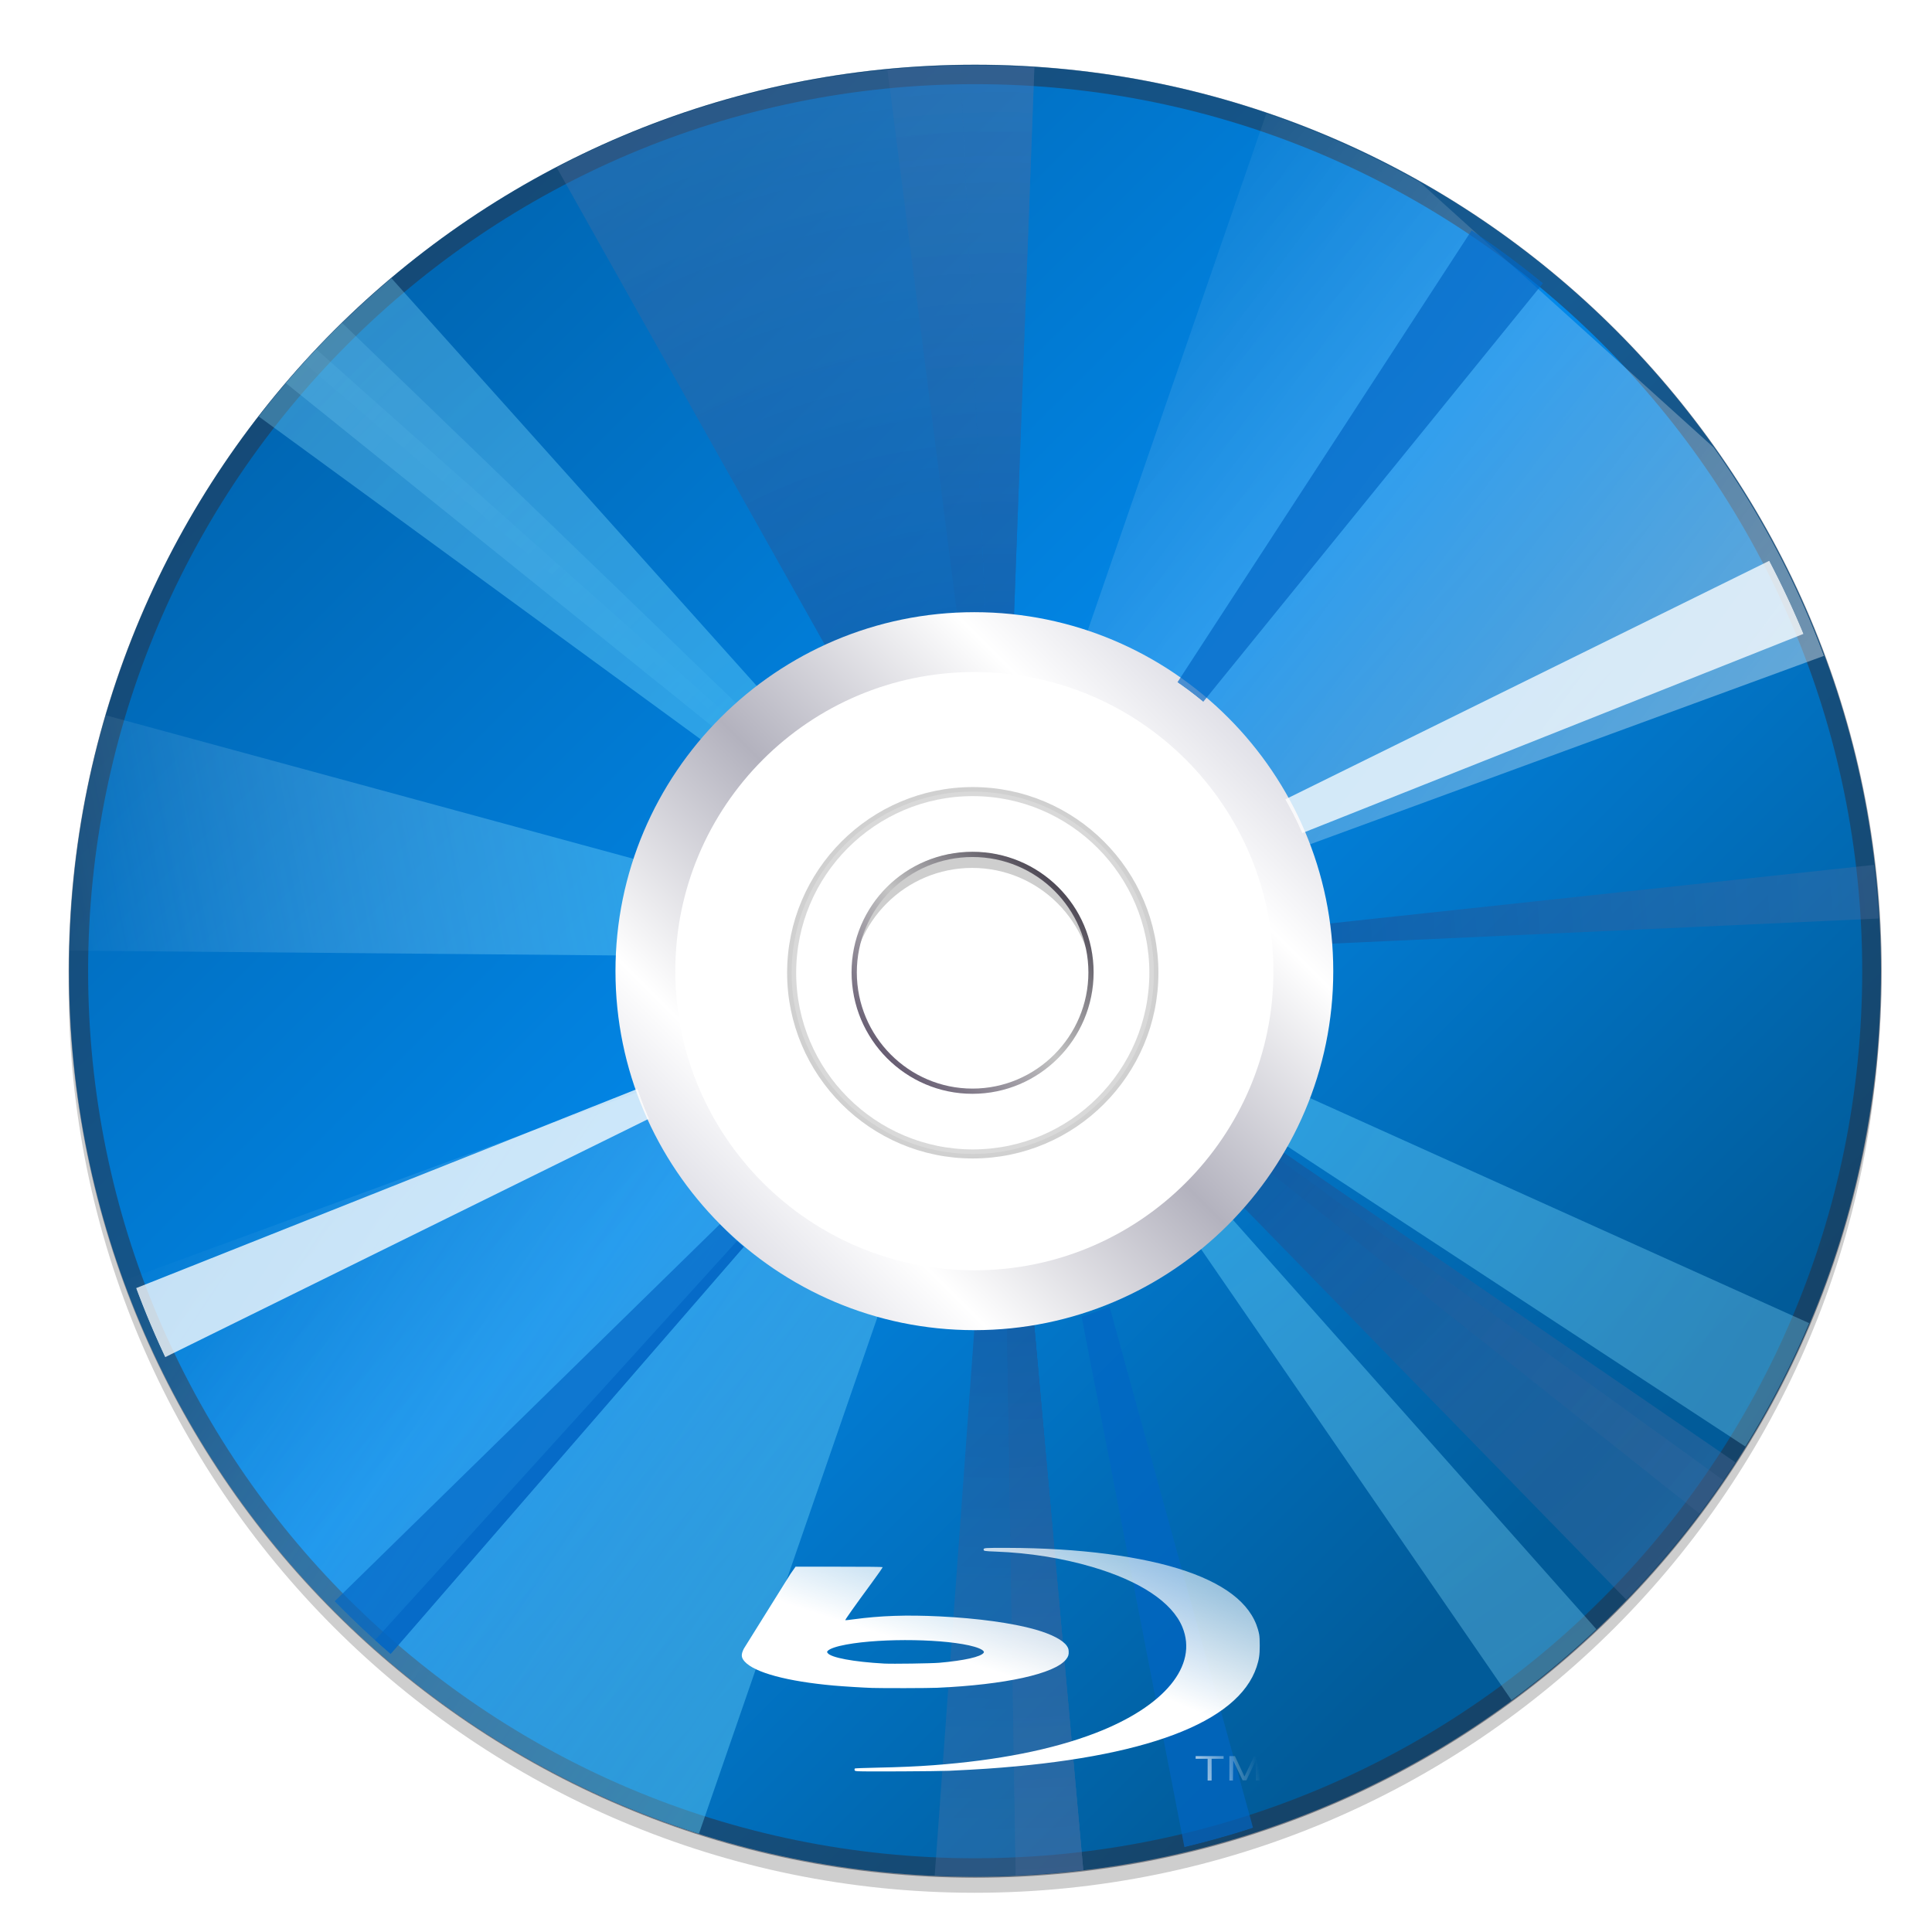 <?xml version="1.0" encoding="UTF-8" standalone="no"?>
<!-- Generator: Adobe Illustrator 12.0.0, SVG Export Plug-In . SVG Version: 6.00 Build 51448)  -->

<svg
   xmlns:ns="http://ns.adobe.com/SaveForWeb/1.0/"
   xmlns:dc="http://purl.org/dc/elements/1.1/"
   xmlns:cc="http://creativecommons.org/ns#"
   xmlns:rdf="http://www.w3.org/1999/02/22-rdf-syntax-ns#"
   xmlns:svg="http://www.w3.org/2000/svg"
   xmlns="http://www.w3.org/2000/svg"
   xmlns:xlink="http://www.w3.org/1999/xlink"
   xmlns:sodipodi="http://sodipodi.sourceforge.net/DTD/sodipodi-0.dtd"
   xmlns:inkscape="http://www.inkscape.org/namespaces/inkscape"
   version="1.0"
   id="Livello_1"
   width="128"
   height="128"
   viewBox="100.873 -104.477 263.043 263.042"
   overflow="visible"
   enable-background="new 100.873 -104.477 263.043 263.042"
   xml:space="preserve"
   sodipodi:version="0.32"
   inkscape:version="0.46+devel"
   sodipodi:docname="media-optical-blu-ray.svgz"
   inkscape:output_extension="org.inkscape.output.svgz.inkscape"
   style="overflow:visible"
   inkscape:export-filename="/home/pinheiro/pics/oxygen-icons/scalable/devices/media-optical-blu-ray.png"
   inkscape:export-xdpi="67.5"
   inkscape:export-ydpi="67.5"><defs
   id="defs82"><linearGradient
     inkscape:collect="always"
     id="linearGradient4042"><stop
       style="stop-color:#ffffff;stop-opacity:1;"
       offset="0"
       id="stop4044" /><stop
       style="stop-color:#ffffff;stop-opacity:0;"
       offset="1"
       id="stop4046" /></linearGradient><linearGradient
     id="linearGradient3750"><stop
       id="stop3752"
       offset="0"
       style="stop-color:#002b74;stop-opacity:1;" /><stop
       id="stop3754"
       offset="1"
       style="stop-color:#ffffff;stop-opacity:0;" /></linearGradient><linearGradient
     id="linearGradient3712"><stop
       style="stop-color:#50d1ff;stop-opacity:1;"
       offset="0"
       id="stop3714" /><stop
       style="stop-color:#ffffff;stop-opacity:0;"
       offset="1"
       id="stop3716" /></linearGradient><radialGradient
     id="radialGradient2928"
     cx="232.5"
     cy="27.301"
     r="120"
     gradientUnits="userSpaceOnUse">
	<stop
   offset="0"
   style="stop-color:#0065b1;stop-opacity:1"
   id="stop2930" /><stop
   id="stop2932"
   style="stop-color:#0288e9;stop-opacity:1"
   offset="0.5" />
	<stop
   offset="1"
   style="stop-color:#015b99;stop-opacity:1"
   id="stop2934" />
</radialGradient><radialGradient
     gradientUnits="userSpaceOnUse"
     r="120"
     cy="27.301"
     cx="232.5"
     id="radialGradient2810">
	<stop
   id="stop2812"
   style="stop-color:#c2c2d0;stop-opacity:1;"
   offset="0" /><stop
   offset="0.5"
   style="stop-color:#ffffff;stop-opacity:1;"
   id="stop2816" />
	<stop
   id="stop2820"
   style="stop-color:#b3b2be;stop-opacity:1;"
   offset="1" />
</radialGradient><mask
     id="mask3853"
     maskUnits="userSpaceOnUse"><path
       id="path3855"
       d="m -115.097,-75.001 c -56.832,0 -102.88,46.112 -102.88,102.944 0,56.832 46.047,102.88 102.88,102.88 56.832,0 102.944,-46.047 102.944,-102.88 0,-56.832 -46.112,-102.944 -102.944,-102.944 z m 0,68.586 c 18.953,0 34.357,15.405 34.357,34.357 0,18.953 -15.405,34.293 -34.357,34.293 -18.953,0 -34.293,-15.34 -34.293,-34.293 0,-18.953 15.34,-34.357 34.293,-34.357 z"
       style="fill:url(#radialGradient3857);fill-opacity:1;stroke:none" /></mask><radialGradient
     r="102.912"
     fy="89.562"
     fx="-79.102"
     cy="27.911"
     cx="-115.065"
     gradientTransform="translate(0,2.5765196e-6)"
     gradientUnits="userSpaceOnUse"
     id="radialGradient3857"
     xlink:href="#linearGradient3796"
     inkscape:collect="always" /><filter
     id="filter5172-3"
     inkscape:collect="always"><feGaussianBlur
       id="feGaussianBlur5174-1"
       stdDeviation="2.441"
       inkscape:collect="always" /></filter><filter
     id="filter4199-8"
     inkscape:collect="always"><feGaussianBlur
       id="feGaussianBlur4201-4"
       stdDeviation="2.448"
       inkscape:collect="always" /></filter><linearGradient
     y2="1.588"
     x2="201.857"
     y1="53.012"
     x1="263.143"
     gradientTransform="matrix(0.909,0,0,0.909,578.885,2.215)"
     gradientUnits="userSpaceOnUse"
     id="linearGradient2857-3"
     xlink:href="#XMLID_16_-4"
     inkscape:collect="always" /><linearGradient
     y2="10.338"
     x2="215.537"
     y1="44.263"
     x1="249.462"
     gradientTransform="matrix(0.909,0,0,0.909,578.885,2.215)"
     gradientUnits="userSpaceOnUse"
     id="linearGradient2839-4"
     xlink:href="#XMLID_15_-4"
     inkscape:collect="always" /><linearGradient
     id="linearGradient2797-3"><stop
       id="stop2799-7"
       offset="0"
       style="stop-color:#ffffff;stop-opacity:1;" /><stop
       id="stop2801-4"
       offset="1"
       style="stop-color:#ffffff;stop-opacity:0;" /></linearGradient><linearGradient
     id="linearGradient3667"><stop
       id="stop3669"
       offset="0"
       style="stop-color:#473a56;stop-opacity:1;" /><stop
       style="stop-color:#c4c4c4;stop-opacity:1;"
       offset="0.5"
       id="stop3675" /><stop
       id="stop3671"
       offset="1"
       style="stop-color:#282131;stop-opacity:1;" /></linearGradient><linearGradient
     id="linearGradient3796"><stop
       id="stop3798"
       offset="0"
       style="stop-color:#ffffff;stop-opacity:1;" /><stop
       id="stop3800"
       offset="1"
       style="stop-color:#ffffff;stop-opacity:0.661;" /></linearGradient><linearGradient
     inkscape:collect="always"
     xlink:href="#radialGradient2928"
     id="linearGradient5942"
     gradientUnits="userSpaceOnUse"
     gradientTransform="matrix(1.362,0,0,1.362,243.232,26.789)"
     x1="137.816"
     y1="-108.635"
     x2="314.595"
     y2="68.144" /><linearGradient
     inkscape:collect="always"
     xlink:href="#linearGradient2797-3"
     id="linearGradient5944"
     gradientUnits="userSpaceOnUse"
     x1="109.967"
     y1="88.016"
     x2="232"
     y2="88.016"
     gradientTransform="matrix(0.941,0,0,0.941,13.789,1.743)" /><linearGradient
     inkscape:collect="always"
     xlink:href="#linearGradient2797-3"
     id="linearGradient5946"
     gradientUnits="userSpaceOnUse"
     x1="356.386"
     y1="27"
     x2="232"
     y2="-65.195"
     gradientTransform="matrix(0.941,0,0,0.941,13.789,1.743)" /><linearGradient
     inkscape:collect="always"
     xlink:href="#linearGradient2797-3"
     id="linearGradient5948"
     gradientUnits="userSpaceOnUse"
     x1="356.386"
     y1="27"
     x2="232"
     y2="-65.195"
     gradientTransform="matrix(0.941,0,0,0.941,13.789,1.743)" /><linearGradient
     inkscape:collect="always"
     xlink:href="#linearGradient3667"
     id="linearGradient5956"
     gradientUnits="userSpaceOnUse"
     gradientTransform="matrix(0.929,0,0,0.929,18.514,2.983)"
     x1="218.454"
     y1="53.338"
     x2="246.255"
     y2="25.537" /><clipPath
     clipPathUnits="userSpaceOnUse"
     id="clipPath4100"><path
       style="opacity:0.46;fill:#000000;fill-opacity:1;stroke:none"
       d="m 664.335,-117.707 0,281.089 282.309,0 0,-281.089 -282.309,0 z m 140.769,29.477 c 64.079,0 115.98,51.966 115.98,116.045 0,64.078 -51.901,116.045 -115.98,116.045 -64.079,0 -116.045,-51.965 -116.045,-116.045 0,-64.079 51.965,-116.045 116.045,-116.045 z m -0.321,100.825 c -8.541,0 -15.477,6.935 -15.477,15.477 0,8.543 6.936,15.477 15.477,15.477 8.541,0 15.477,-6.934 15.477,-15.477 0,-8.542 -6.936,-15.477 -15.477,-15.477 z"
       id="path4102" /></clipPath><filter
     inkscape:collect="always"
     id="filter4108"><feGaussianBlur
       inkscape:collect="always"
       stdDeviation="1.69"
       id="feGaussianBlur4110" /></filter><linearGradient
     inkscape:collect="always"
     xlink:href="#linearGradient3712"
     id="linearGradient2938"
     gradientUnits="userSpaceOnUse"
     x1="236.023"
     y1="114.742"
     x2="129.19"
     y2="43.855"
     gradientTransform="matrix(0.941,0,0,0.941,13.789,1.743)" /><linearGradient
     inkscape:collect="always"
     xlink:href="#radialGradient2810"
     id="linearGradient3724"
     x1="487.92"
     y1="79.239"
     x2="559.293"
     y2="7.848"
     gradientUnits="userSpaceOnUse"
     spreadMethod="reflect"
     gradientTransform="matrix(0.941,0,0,0.941,33.19,0.629)" /><linearGradient
     inkscape:collect="always"
     xlink:href="#linearGradient3712"
     id="linearGradient3730"
     gradientUnits="userSpaceOnUse"
     gradientTransform="matrix(0.941,0,0,0.941,13.789,1.743)"
     x1="208.44"
     y1="25.699"
     x2="104.114"
     y2="45.778" /><radialGradient
     inkscape:collect="always"
     xlink:href="#linearGradient3712"
     id="radialGradient3736"
     cx="236.023"
     cy="27.945"
     fx="236.023"
     fy="27.945"
     r="52.769"
     gradientTransform="matrix(6.714,0,0,6.428,-1348.726,-153.707)"
     gradientUnits="userSpaceOnUse" /><radialGradient
     inkscape:collect="always"
     xlink:href="#linearGradient3750"
     id="radialGradient3756"
     gradientUnits="userSpaceOnUse"
     gradientTransform="matrix(6.714,0,0,6.428,-1348.726,-153.707)"
     cx="236.023"
     cy="27.945"
     fx="236.023"
     fy="27.945"
     r="52.769" /><filter
     inkscape:collect="always"
     id="filter3812"><feGaussianBlur
       inkscape:collect="always"
       stdDeviation="0.572"
       id="feGaussianBlur3814" /></filter><filter
     inkscape:collect="always"
     id="filter3828"><feGaussianBlur
       inkscape:collect="always"
       stdDeviation="1.477"
       id="feGaussianBlur3830" /></filter><filter
     inkscape:collect="always"
     id="filter3838"><feGaussianBlur
       inkscape:collect="always"
       stdDeviation="0.479"
       id="feGaussianBlur3840" /></filter><clipPath
     clipPathUnits="userSpaceOnUse"
     id="clipPath3987"><path
       style="fill:#0266c4;fill-opacity:0.677;stroke:none"
       d="m 233.718,-86.195 c -63.346,0 -114.702,51.356 -114.702,114.702 0,63.346 51.356,114.702 114.702,114.702 63.346,0 114.702,-51.356 114.702,-114.702 0,-63.346 -51.356,-114.702 -114.702,-114.702 z m 0,69.063 c 25.206,0 45.639,20.433 45.639,45.639 0,25.206 -20.433,45.639 -45.639,45.639 -25.206,0 -45.639,-20.433 -45.639,-45.639 0,-25.206 20.433,-45.639 45.639,-45.639 z"
       id="path3989" /></clipPath><linearGradient
     inkscape:collect="always"
     xlink:href="#linearGradient4042"
     id="linearGradient4048"
     x1="229.364"
     y1="120.794"
     x2="242.292"
     y2="80.978"
     gradientUnits="userSpaceOnUse" /><linearGradient
     inkscape:collect="always"
     xlink:href="#linearGradient4042"
     id="linearGradient4056"
     gradientUnits="userSpaceOnUse"
     x1="241.374"
     y1="119.418"
     x2="257.398"
     y2="79.898" /><linearGradient
     inkscape:collect="always"
     xlink:href="#linearGradient4042"
     id="linearGradient4058"
     gradientUnits="userSpaceOnUse"
     x1="234.877"
     y1="130.941"
     x2="241.537"
     y2="106.086" /><linearGradient
     inkscape:collect="always"
     xlink:href="#linearGradient4042"
     id="linearGradient4060"
     gradientUnits="userSpaceOnUse"
     x1="254.856"
     y1="119.169"
     x2="266.762"
     y2="115.914" /><radialGradient
     id="radialGradient2810-4"
     cx="232.5"
     cy="27.301"
     r="120"
     gradientUnits="userSpaceOnUse"><stop
       offset="0"
       style="stop-color:#ffee93;stop-opacity:1;"
       id="stop2812-5" /><stop
       id="stop3686"
       style="stop-color:#c57c00;stop-opacity:1;"
       offset="0.377" /><stop
       id="stop2816-0"
       style="stop-color:#ffff7d;stop-opacity:1;"
       offset="0.495" /><stop
       offset="1"
       style="stop-color:#ffe171;stop-opacity:1;"
       id="stop2820-3" /></radialGradient><linearGradient
     gradientTransform="translate(314.94,0.731)"
     y2="-65.195"
     x2="232"
     y1="27"
     x1="356.386"
     gradientUnits="userSpaceOnUse"
     id="linearGradient5948-4"
     xlink:href="#linearGradient2797-3-5"
     inkscape:collect="always" /><linearGradient
     gradientTransform="translate(314.94,0.731)"
     y2="88.016"
     x2="232"
     y1="88.016"
     x1="109.967"
     gradientUnits="userSpaceOnUse"
     id="linearGradient5944-2"
     xlink:href="#linearGradient2797-3-5"
     inkscape:collect="always" /><linearGradient
     id="linearGradient4250"><stop
       style="stop-color:#00e0e0;stop-opacity:1;"
       offset="0"
       id="stop4252" /><stop
       id="stop4258"
       offset="0.5"
       style="stop-color:#e0d800;stop-opacity:1;" /><stop
       style="stop-color:#00dcd1;stop-opacity:1;"
       offset="0.75"
       id="stop4260" /><stop
       style="stop-color:#e000b4;stop-opacity:1;"
       offset="1"
       id="stop4254" /></linearGradient><linearGradient
     id="linearGradient4240"><stop
       style="stop-color:#ee00dd;stop-opacity:1;"
       offset="0"
       id="stop4242" /><stop
       id="stop4248"
       offset="0.5"
       style="stop-color:#aaee00;stop-opacity:1;" /><stop
       style="stop-color:#8d0083;stop-opacity:1;"
       offset="1"
       id="stop4244" /></linearGradient><linearGradient
     id="linearGradient3796-3"><stop
       style="stop-color:#ffffff;stop-opacity:1;"
       offset="0"
       id="stop3798-7" /><stop
       style="stop-color:#ffffff;stop-opacity:0.661;"
       offset="1"
       id="stop3800-4" /></linearGradient><linearGradient
     id="linearGradient3667-6"><stop
       style="stop-color:#473a56;stop-opacity:1;"
       offset="0"
       id="stop3669-5" /><stop
       id="stop3675-6"
       offset="0.5"
       style="stop-color:#c4c4c4;stop-opacity:1;" /><stop
       style="stop-color:#282131;stop-opacity:1;"
       offset="1"
       id="stop3671-9" /></linearGradient><linearGradient
     id="linearGradient2797-3-5"><stop
       style="stop-color:#ffffff;stop-opacity:1;"
       offset="0"
       id="stop2799-7-4" /><stop
       style="stop-color:#ffffff;stop-opacity:0;"
       offset="1"
       id="stop2801-4-7" /></linearGradient><filter
     inkscape:collect="always"
     id="filter4199-8-0"><feGaussianBlur
       inkscape:collect="always"
       stdDeviation="2.448"
       id="feGaussianBlur4201-4-6" /></filter><filter
     inkscape:collect="always"
     id="filter5172-3-3"><feGaussianBlur
       inkscape:collect="always"
       stdDeviation="2.441"
       id="feGaussianBlur5174-1-2" /></filter><radialGradient
     id="radialGradient2810-5"
     cx="232.5"
     cy="27.301"
     r="120"
     gradientUnits="userSpaceOnUse">
	<stop
   offset="0"
   style="stop-color:#c2c2d0;stop-opacity:1;"
   id="stop2812-0" /><stop
   id="stop2816-3"
   style="stop-color:#ffffff;stop-opacity:1;"
   offset="0.5" />
	<stop
   offset="1"
   style="stop-color:#b3b2be;stop-opacity:1;"
   id="stop2820-6" />
</radialGradient><linearGradient
     y2="-36.47"
     x2="206.893"
     y1="100.857"
     x1="229.233"
     gradientTransform="translate(385.039,-0.795)"
     gradientUnits="userSpaceOnUse"
     id="linearGradient4217"
     xlink:href="#linearGradient2797-3-4"
     inkscape:collect="always" /><radialGradient
     id="radialGradient2810-4-0"
     cx="232.5"
     cy="27.301"
     r="120"
     gradientUnits="userSpaceOnUse"><stop
       offset="0"
       style="stop-color:#ffee93;stop-opacity:1;"
       id="stop2812-50" /><stop
       id="stop3686-4"
       style="stop-color:#c57c00;stop-opacity:1;"
       offset="0.377" /><stop
       id="stop2816-3-8"
       style="stop-color:#ffff7d;stop-opacity:1;"
       offset="0.495" /><stop
       offset="1"
       style="stop-color:#ffe171;stop-opacity:1;"
       id="stop2820-6-8" /></radialGradient><linearGradient
     gradientTransform="translate(-160.648,0.332)"
     y2="53.25"
     x2="-122.627"
     y1="58.165"
     x1="-127.2"
     gradientUnits="userSpaceOnUse"
     id="linearGradient4231"
     xlink:href="#linearGradient4250-7"
     inkscape:collect="always" /><filter
     id="filter4227-8"
     inkscape:collect="always"><feGaussianBlur
       id="feGaussianBlur4229-6"
       stdDeviation="0.563"
       inkscape:collect="always" /></filter><filter
     id="filter4215-3"
     inkscape:collect="always"><feGaussianBlur
       id="feGaussianBlur4217-3"
       stdDeviation="2.816"
       inkscape:collect="always" /></filter><clipPath
     id="clipPath4100-4"
     clipPathUnits="userSpaceOnUse"><path
       id="path4102-3"
       d="m 664.335,-117.707 0,281.089 282.309,0 0,-281.089 -282.309,0 z m 140.769,29.477 c 64.079,0 115.98,51.966 115.98,116.045 0,64.078 -51.901,116.045 -115.98,116.045 -64.079,0 -116.045,-51.965 -116.045,-116.045 0,-64.079 51.965,-116.045 116.045,-116.045 z m -0.321,100.825 c -8.541,0 -15.477,6.935 -15.477,15.477 0,8.543 6.936,15.477 15.477,15.477 8.541,0 15.477,-6.934 15.477,-15.477 0,-8.542 -6.936,-15.477 -15.477,-15.477 z"
       style="opacity:0.46;fill:#000000;fill-opacity:1;stroke:none" /></clipPath><linearGradient
     y2="25.537"
     x2="246.255"
     y1="53.338"
     x1="218.454"
     gradientTransform="matrix(0.988,0,0,0.988,335.425,-0.104)"
     gradientUnits="userSpaceOnUse"
     id="linearGradient5956-6"
     xlink:href="#linearGradient3667-3"
     inkscape:collect="always" /><linearGradient
     gradientTransform="translate(-160.648,0.332)"
     y2="53.25"
     x2="-122.627"
     y1="58.165"
     x1="-127.2"
     gradientUnits="userSpaceOnUse"
     id="linearGradient5954-9"
     xlink:href="#linearGradient4250-7"
     inkscape:collect="always" /><linearGradient
     gradientTransform="translate(-160.648,0.332)"
     y2="49.727"
     x2="-120.189"
     y1="54.821"
     x1="-123.724"
     gradientUnits="userSpaceOnUse"
     id="linearGradient5952-8"
     xlink:href="#linearGradient4240-1"
     inkscape:collect="always" /><linearGradient
     gradientTransform="translate(385.039,-0.795)"
     y2="-65.195"
     x2="232"
     y1="27"
     x1="356.386"
     gradientUnits="userSpaceOnUse"
     id="linearGradient5948-1"
     xlink:href="#linearGradient2797-3-4"
     inkscape:collect="always" /><linearGradient
     gradientTransform="translate(385.039,-0.795)"
     y2="-65.195"
     x2="232"
     y1="27"
     x1="356.386"
     gradientUnits="userSpaceOnUse"
     id="linearGradient5946-3"
     xlink:href="#linearGradient2797-3-4"
     inkscape:collect="always" /><linearGradient
     gradientTransform="translate(385.039,-0.795)"
     y2="88.016"
     x2="232"
     y1="88.016"
     x1="109.967"
     gradientUnits="userSpaceOnUse"
     id="linearGradient5944-8"
     xlink:href="#linearGradient2797-3-4"
     inkscape:collect="always" /><linearGradient
     y2="-145.579"
     x2="228.047"
     y1="106.233"
     x1="230.916"
     gradientTransform="matrix(1.448,0,0,1.448,795.809,26.627)"
     gradientUnits="userSpaceOnUse"
     id="linearGradient5942-8"
     xlink:href="#radialGradient2810-4-0"
     inkscape:collect="always" /><filter
     id="filter5734-5"
     inkscape:collect="always"><feGaussianBlur
       id="feGaussianBlur5736-3"
       stdDeviation="1.521"
       inkscape:collect="always" /></filter><filter
     height="1.209"
     y="-0.105"
     width="1.168"
     x="-0.084"
     id="filter5730-9"
     inkscape:collect="always"><feGaussianBlur
       id="feGaussianBlur5732-7"
       stdDeviation="2.628"
       inkscape:collect="always" /></filter><linearGradient
     id="linearGradient4250-7"><stop
       style="stop-color:#00e0e0;stop-opacity:1;"
       offset="0"
       id="stop4252-4" /><stop
       id="stop4258-1"
       offset="0.5"
       style="stop-color:#e0d800;stop-opacity:1;" /><stop
       style="stop-color:#00dcd1;stop-opacity:1;"
       offset="0.75"
       id="stop4260-8" /><stop
       style="stop-color:#e000b4;stop-opacity:1;"
       offset="1"
       id="stop4254-5" /></linearGradient><linearGradient
     id="linearGradient4240-1"><stop
       style="stop-color:#ee00dd;stop-opacity:1;"
       offset="0"
       id="stop4242-7" /><stop
       id="stop4248-8"
       offset="0.5"
       style="stop-color:#aaee00;stop-opacity:1;" /><stop
       style="stop-color:#8d0083;stop-opacity:1;"
       offset="1"
       id="stop4244-5" /></linearGradient><linearGradient
     id="linearGradient3796-9"><stop
       style="stop-color:#ffffff;stop-opacity:1;"
       offset="0"
       id="stop3798-6" /><stop
       style="stop-color:#ffffff;stop-opacity:0.661;"
       offset="1"
       id="stop3800-2" /></linearGradient><linearGradient
     id="linearGradient3667-3"><stop
       style="stop-color:#473a56;stop-opacity:1;"
       offset="0"
       id="stop3669-1" /><stop
       id="stop3675-7"
       offset="0.5"
       style="stop-color:#c4c4c4;stop-opacity:1;" /><stop
       style="stop-color:#282131;stop-opacity:1;"
       offset="1"
       id="stop3671-5" /></linearGradient><linearGradient
     id="linearGradient2797-3-4"><stop
       style="stop-color:#ffffff;stop-opacity:1;"
       offset="0"
       id="stop2799-7-47" /><stop
       style="stop-color:#ffffff;stop-opacity:0;"
       offset="1"
       id="stop2801-4-6" /></linearGradient><linearGradient
     inkscape:collect="always"
     xlink:href="#XMLID_15_-4"
     id="linearGradient2839-4-4"
     gradientUnits="userSpaceOnUse"
     gradientTransform="matrix(0.966,0,0,0.967,1152.621,0.504)"
     x1="249.462"
     y1="44.263"
     x2="215.537"
     y2="10.338" /><linearGradient
     inkscape:collect="always"
     xlink:href="#XMLID_16_-4"
     id="linearGradient2857-3-4"
     gradientUnits="userSpaceOnUse"
     gradientTransform="matrix(0.966,0,0,0.967,1152.621,0.504)"
     x1="263.143"
     y1="53.012"
     x2="201.857"
     y2="1.588" /><filter
     inkscape:collect="always"
     id="filter4199-8-3"><feGaussianBlur
       inkscape:collect="always"
       stdDeviation="2.448"
       id="feGaussianBlur4201-4-0" /></filter><filter
     inkscape:collect="always"
     id="filter5172-3-1"><feGaussianBlur
       inkscape:collect="always"
       stdDeviation="2.441"
       id="feGaussianBlur5174-1-0" /></filter><filter
     inkscape:collect="always"
     id="filter3732-4"
     x="-0.082"
     width="1.163"
     y="-0.13"
     height="1.261"><feGaussianBlur
       inkscape:collect="always"
       stdDeviation="2.343"
       id="feGaussianBlur3734-8" /></filter><filter
     inkscape:collect="always"
     id="filter3748-9"><feGaussianBlur
       inkscape:collect="always"
       stdDeviation="1.416"
       id="feGaussianBlur3750-8" /></filter><radialGradient
     inkscape:collect="always"
     xlink:href="#linearGradient3796-9"
     id="radialGradient3857-5"
     gradientUnits="userSpaceOnUse"
     gradientTransform="translate(0,2.5765196e-6)"
     cx="-115.065"
     cy="27.911"
     fx="-79.102"
     fy="89.562"
     r="102.912" /><mask
     maskUnits="userSpaceOnUse"
     id="mask3853-1"><path
       style="fill:url(#radialGradient3857-5);fill-opacity:1;stroke:none"
       d="m -115.097,-75.001 c -56.832,0 -102.88,46.112 -102.88,102.944 0,56.832 46.047,102.88 102.88,102.88 56.832,0 102.944,-46.047 102.944,-102.88 0,-56.832 -46.112,-102.944 -102.944,-102.944 z m 0,68.586 c 18.953,0 34.357,15.405 34.357,34.357 0,18.953 -15.405,34.293 -34.357,34.293 -18.953,0 -34.293,-15.34 -34.293,-34.293 0,-18.953 15.34,-34.357 34.293,-34.357 z"
       id="path3855-1" /></mask><filter
     inkscape:collect="always"
     id="filter4155-5"><feGaussianBlur
       inkscape:collect="always"
       stdDeviation="0.928"
       id="feGaussianBlur4157-6" /></filter><filter
     inkscape:collect="always"
     id="filter4171-3"><feGaussianBlur
       inkscape:collect="always"
       stdDeviation="0.843"
       id="feGaussianBlur4173-8" /></filter><filter
     inkscape:collect="always"
     id="filter4236-9"><feGaussianBlur
       inkscape:collect="always"
       stdDeviation="0.479"
       id="feGaussianBlur4238-6" /></filter><filter
     inkscape:collect="always"
     id="filter4330-5"
     x="-0.139"
     width="1.279"
     y="-0.281"
     height="1.563"><feGaussianBlur
       inkscape:collect="always"
       stdDeviation="3.48"
       id="feGaussianBlur4332-0" /></filter><linearGradient
     y2="68.144"
     x2="314.595"
     y1="-108.635"
     x1="137.816"
     gradientTransform="translate(0,41.1)"
     gradientUnits="userSpaceOnUse"
     id="linearGradient3754-8"
     xlink:href="#radialGradient2810-48"
     inkscape:collect="always" /><clipPath
     id="clipPath3750"
     clipPathUnits="userSpaceOnUse"><path
       d="m 232.394,-96.257 c -68.097,0 -123.301,55.204 -123.301,123.301 0,68.097 55.204,123.301 123.301,123.301 68.097,0 123.301,-55.205 123.301,-123.301 0,-68.096 -55.204,-123.301 -123.301,-123.301 z m 0,164.402 c -22.699,0 -41.1,-18.402 -41.1,-41.1 0,-22.699 18.402,-41.1 41.1,-41.1 22.7,0 41.1,18.402 41.1,41.1 0,22.699 -18.401,41.1 -41.1,41.1 z"
       id="path3752"
       style="fill:url(#linearGradient3754-8);fill-opacity:1" /></clipPath><filter
     id="filter3740-0"
     inkscape:collect="always"><feGaussianBlur
       id="feGaussianBlur3742-8"
       stdDeviation="0.949"
       inkscape:collect="always" /></filter><filter
     id="filter3736-3"
     inkscape:collect="always"><feGaussianBlur
       id="feGaussianBlur3738-9"
       stdDeviation="0.949"
       inkscape:collect="always" /></filter><radialGradient
     id="radialGradient2810-48"
     cx="232.5"
     cy="27.301"
     r="120"
     gradientUnits="userSpaceOnUse">
	<stop
   offset="0"
   style="stop-color:#c2c2d0;stop-opacity:1;"
   id="stop2812-1" /><stop
   id="stop2816-2"
   style="stop-color:#ffffff;stop-opacity:1;"
   offset="0.5" />
	<stop
   offset="1"
   style="stop-color:#b3b2be;stop-opacity:1;"
   id="stop2820-9" />
</radialGradient><inkscape:perspective
     id="perspective3352"
     inkscape:persp3d-origin="64 : 42.666667 : 1"
     inkscape:vp_z="128 : 64 : 1"
     inkscape:vp_y="0 : 1000 : 0"
     inkscape:vp_x="0 : 64 : 1"
     sodipodi:type="inkscape:persp3d" /><linearGradient
     inkscape:collect="always"
     xlink:href="#linearGradient2797-3-4"
     id="linearGradient3472"
     gradientUnits="userSpaceOnUse"
     gradientTransform="translate(385.039,-0.795)"
     x1="356.386"
     y1="27"
     x2="232"
     y2="-65.195" /><radialGradient
     inkscape:collect="always"
     xlink:href="#linearGradient3712"
     id="radialGradient3474"
     gradientUnits="userSpaceOnUse"
     gradientTransform="matrix(6.714,0,0,6.428,-1348.726,-153.707)"
     cx="236.023"
     cy="27.945"
     fx="236.023"
     fy="27.945"
     r="52.769" /><radialGradient
     inkscape:collect="always"
     xlink:href="#linearGradient3712"
     id="radialGradient3476"
     gradientUnits="userSpaceOnUse"
     gradientTransform="matrix(6.714,0,0,6.428,-1348.726,-153.707)"
     cx="236.023"
     cy="27.945"
     fx="236.023"
     fy="27.945"
     r="52.769" /><radialGradient
     inkscape:collect="always"
     xlink:href="#linearGradient3712"
     id="radialGradient3478"
     gradientUnits="userSpaceOnUse"
     gradientTransform="matrix(6.714,0,0,6.428,-1348.726,-153.707)"
     cx="236.023"
     cy="27.945"
     fx="236.023"
     fy="27.945"
     r="52.769" /><radialGradient
     inkscape:collect="always"
     xlink:href="#linearGradient3712"
     id="radialGradient3480"
     gradientUnits="userSpaceOnUse"
     gradientTransform="matrix(6.714,0,0,6.428,-1348.726,-153.707)"
     cx="236.023"
     cy="27.945"
     fx="236.023"
     fy="27.945"
     r="52.769" /><radialGradient
     inkscape:collect="always"
     xlink:href="#linearGradient3712"
     id="radialGradient3482"
     gradientUnits="userSpaceOnUse"
     gradientTransform="matrix(6.714,0,0,6.428,-1348.726,-153.707)"
     cx="236.023"
     cy="27.945"
     fx="236.023"
     fy="27.945"
     r="52.769" /><radialGradient
     inkscape:collect="always"
     xlink:href="#linearGradient3750"
     id="radialGradient3484"
     gradientUnits="userSpaceOnUse"
     gradientTransform="matrix(6.714,0,0,6.428,-1348.726,-153.707)"
     cx="236.023"
     cy="27.945"
     fx="236.023"
     fy="27.945"
     r="52.769" /><radialGradient
     inkscape:collect="always"
     xlink:href="#linearGradient3750"
     id="radialGradient3486"
     gradientUnits="userSpaceOnUse"
     gradientTransform="matrix(6.714,0,0,6.428,-1348.726,-153.707)"
     cx="236.023"
     cy="27.945"
     fx="236.023"
     fy="27.945"
     r="52.769" /><radialGradient
     inkscape:collect="always"
     xlink:href="#linearGradient3750"
     id="radialGradient3488"
     gradientUnits="userSpaceOnUse"
     gradientTransform="matrix(6.714,0,0,6.428,-1348.726,-153.707)"
     cx="236.023"
     cy="27.945"
     fx="236.023"
     fy="27.945"
     r="52.769" /><radialGradient
     inkscape:collect="always"
     xlink:href="#linearGradient3750"
     id="radialGradient3490"
     gradientUnits="userSpaceOnUse"
     gradientTransform="matrix(6.714,0,0,6.428,-1348.726,-153.707)"
     cx="236.023"
     cy="27.945"
     fx="236.023"
     fy="27.945"
     r="52.769" /><radialGradient
     inkscape:collect="always"
     xlink:href="#linearGradient3750"
     id="radialGradient3492"
     gradientUnits="userSpaceOnUse"
     gradientTransform="matrix(6.714,0,0,6.428,-1348.726,-153.707)"
     cx="236.023"
     cy="27.945"
     fx="236.023"
     fy="27.945"
     r="52.769" /><radialGradient
     inkscape:collect="always"
     xlink:href="#linearGradient3750"
     id="radialGradient3494"
     gradientUnits="userSpaceOnUse"
     gradientTransform="matrix(6.714,0,0,6.428,-1348.726,-153.707)"
     cx="236.023"
     cy="27.945"
     fx="236.023"
     fy="27.945"
     r="52.769" /><radialGradient
     inkscape:collect="always"
     xlink:href="#linearGradient3750"
     id="radialGradient3496"
     gradientUnits="userSpaceOnUse"
     gradientTransform="matrix(6.714,0,0,6.428,-1348.726,-153.707)"
     cx="236.023"
     cy="27.945"
     fx="236.023"
     fy="27.945"
     r="52.769" /><radialGradient
     inkscape:collect="always"
     xlink:href="#linearGradient3750"
     id="radialGradient3498"
     gradientUnits="userSpaceOnUse"
     gradientTransform="matrix(6.714,0,0,6.428,-1348.726,-153.707)"
     cx="236.023"
     cy="27.945"
     fx="236.023"
     fy="27.945"
     r="52.769" /><radialGradient
     inkscape:collect="always"
     xlink:href="#linearGradient3750"
     id="radialGradient3500"
     gradientUnits="userSpaceOnUse"
     gradientTransform="matrix(6.714,0,0,6.428,-1348.726,-153.707)"
     cx="236.023"
     cy="27.945"
     fx="236.023"
     fy="27.945"
     r="52.769" /><radialGradient
     inkscape:collect="always"
     xlink:href="#linearGradient3750"
     id="radialGradient3502"
     gradientUnits="userSpaceOnUse"
     gradientTransform="matrix(6.714,0,0,6.428,-1348.726,-153.707)"
     cx="236.023"
     cy="27.945"
     fx="236.023"
     fy="27.945"
     r="52.769" /></defs><sodipodi:namedview
   inkscape:window-height="896"
   inkscape:window-width="888"
   inkscape:pageshadow="2"
   inkscape:pageopacity="0.0"
   guidetolerance="10.0"
   gridtolerance="10.0"
   objecttolerance="10.0"
   borderopacity="1.0"
   bordercolor="#666666"
   pagecolor="#ffffff"
   id="base"
   inkscape:zoom="1.6959514"
   inkscape:cx="73.647552"
   inkscape:cy="-6.3724573"
   inkscape:window-x="0"
   inkscape:window-y="0"
   inkscape:current-layer="Livello_1"
   width="128px"
   height="128px"
   showgrid="false"
   showborder="true"
   showguides="true"
   inkscape:guide-bbox="true"
   borderlayer="true"><inkscape:grid
     type="xygrid"
     id="grid5443"
     spacingx="4px"
     spacingy="4px"
     empspacing="5"
     visible="true"
     enabled="true" /><inkscape:grid
     id="GridFromPre046Settings"
     type="xygrid"
     originx="0px"
     originy="0px"
     spacingx="4px"
     spacingy="4px"
     color="#0000ff"
     empcolor="#0000ff"
     opacity="0.2"
     empopacity="0.4"
     empspacing="2"
     visible="true"
     enabled="true" /><sodipodi:guide
     orientation="0,1"
     position="-15.427,123.831"
     id="guide3189" /><sodipodi:guide
     orientation="0,1"
     position="-52.951,3.752"
     id="guide3191" /></sodipodi:namedview>
<filter
   id="AI_Sfocatura_4">
	<feGaussianBlur
   stdDeviation="4"
   id="feGaussianBlur6" />
</filter>

<radialGradient
   id="XMLID_11_"
   cx="232.5"
   cy="27.301"
   r="120"
   gradientUnits="userSpaceOnUse">
	<stop
   offset="0"
   style="stop-color:#d0bfff;stop-opacity:1;"
   id="stop11" /><stop
   id="stop2806"
   style="stop-color:#efeeef;stop-opacity:1;"
   offset="0.399" /><stop
   id="stop2804"
   style="stop-color:#ffffff;stop-opacity:1;"
   offset="0.5" /><stop
   offset="0.75"
   style="stop-color:#efeeef;stop-opacity:1;"
   id="stop2808" />
	<stop
   offset="1"
   style="stop-color:#d0bfff;stop-opacity:1;"
   id="stop13" />
</radialGradient>



<linearGradient
   id="XMLID_15_"
   gradientUnits="userSpaceOnUse"
   x1="249.462"
   y1="44.263"
   x2="215.537"
   y2="10.338"
   xlink:href="#XMLID_16_"
   spreadMethod="pad">
	<stop
   offset="0.3"
   style="stop-color:#ffffff;stop-opacity:0;"
   id="stop38" />
	<stop
   offset="0.497"
   style="stop-color:#FFFFFF"
   id="stop40" />
	<stop
   offset="0.7"
   style="stop-color:#ffffff;stop-opacity:0;"
   id="stop42" />
</linearGradient>



<linearGradient
   id="XMLID_16_"
   gradientUnits="userSpaceOnUse"
   x1="263.143"
   y1="53.012"
   x2="201.857"
   y2="1.588">
	<stop
   offset="0.3"
   style="stop-color:#ffffff;stop-opacity:0;"
   id="stop51" />
	<stop
   offset="0.497"
   style="stop-color:#FFFFFF"
   id="stop53" />
	<stop
   offset="0.7"
   style="stop-color:#ffffff;stop-opacity:0;"
   id="stop55" />
</linearGradient>




<path
   style="opacity:0.441;fill:#000000;fill-opacity:1;filter:url(#filter4108)"
   d="m 805.104,-86.175 c -64.079,0 -116.045,51.965 -116.045,116.045 0,64.079 51.965,116.045 116.045,116.045 64.079,0 115.98,-51.966 115.98,-116.045 0,-64.078 -51.901,-116.045 -115.98,-116.045 z m -0.321,100.825 c 8.541,0 15.477,6.935 15.477,15.477 0,8.543 -6.936,15.477 -15.477,15.477 -8.541,0 -15.477,-6.934 -15.477,-15.477 0,-8.542 6.936,-15.477 15.477,-15.477 z"
   id="path6011"
   clip-path="url(#clipPath4100)"
   transform="matrix(1.063,0,0,1.063,-622.252,-1.883)" /><g
   id="g5690"
   transform="matrix(0.691,0,0,0.691,-153.156,22.543)"><path
     style="fill:url(#linearGradient5942);fill-opacity:1"
     id="path15-7"
     d="m 559.734,-171.052 c -98.589,0 -178.511,79.922 -178.511,178.511 0,98.589 79.922,178.511 178.511,178.511 98.589,0 178.511,-79.924 178.511,-178.511 0,-98.587 -79.922,-178.511 -178.511,-178.511 z m 0,238.015 c -32.862,0 -59.504,-26.641 -59.504,-59.504 0,-32.862 26.641,-59.504 59.504,-59.504 32.864,0 59.504,26.641 59.504,59.504 0,32.862 -26.64,59.504 -59.504,59.504 z" /><path
     style="opacity:0.5;fill:#ffffff"
     id="path48-2"
     d="m 559.293,-51.645 c -32.848,0 -59.477,26.636 -59.477,59.493 0,32.856 26.629,59.493 59.477,59.493 32.849,0 59.477,-26.636 59.477,-59.493 0,-32.856 -26.628,-59.493 -59.477,-59.493 z m 0,83.29 c -13.14,0 -23.791,-10.654 -23.791,-23.797 0,-13.142 10.651,-23.797 23.791,-23.797 13.14,0 23.791,10.655 23.791,23.797 0,13.143 -10.651,23.797 -23.791,23.797 z" /><path
     sodipodi:type="inkscape:offset"
     inkscape:radius="0.23735957"
     inkscape:original="M 232.40625 -75.21875 C 175.55707 -75.21875 129.46875 -29.13042 129.46875 27.71875 C 129.46875 84.567917 175.55707 130.65625 232.40625 130.65625 C 289.25542 130.65625 335.34375 84.567061 335.34375 27.71875 C 335.34375 -29.129564 289.25542 -75.21875 232.40625 -75.21875 z M 232.40625 -73.5 C 288.3083 -73.5 333.625 -28.183297 333.625 27.71875 C 333.625 83.619912 288.3083 128.9375 232.40625 128.9375 C 176.5042 128.9375 131.1875 83.619915 131.1875 27.71875 C 131.1875 -28.183298 176.5042 -73.5 232.40625 -73.5 z "
     style="fill:#2b2f3d;fill-opacity:0.503"
     id="path4765"
     d="m 232.406,-75.469 c -56.977,0 -103.188,46.21 -103.188,103.188 0,56.977 46.21,103.188 103.188,103.188 56.977,0 103.188,-46.211 103.188,-103.188 0,-56.977 -46.21,-103.188 -103.188,-103.188 z m 0,2.219 c 55.774,0 100.969,45.195 100.969,100.969 0,55.773 -45.195,100.969 -100.969,100.969 -55.774,0 -100.969,-45.196 -100.969,-100.969 0,-55.774 45.195,-100.969 100.969,-100.969 z"
     transform="matrix(1.731,0,0,1.731,157.471,-40.443)" /><path
     style="opacity:0.5;fill:url(#linearGradient2857-3)"
     id="path57-7"
     d="m 559.293,-51.645 c -32.848,0 -59.477,26.636 -59.477,59.493 0,32.856 26.629,59.493 59.477,59.493 32.849,0 59.477,-26.636 59.477,-59.493 0,-32.856 -26.628,-59.493 -59.477,-59.493 z m 0,95.188 c -19.678,0 -35.686,-16.014 -35.686,-35.696 0,-19.682 16.008,-35.696 35.686,-35.696 19.677,0 35.686,16.012 35.686,35.696 0,19.683 -16.01,35.696 -35.686,35.696 z" /><g
     transform="matrix(1.487,0,0,1.487,213.938,-33.114)"
     style="opacity:0.6"
     id="g61-2">
	<defs
   id="defs63-2"><path
     style="opacity:0.8"
     d="m 232.5,-92.699 c -66.274,0 -120,53.726 -120,120 0,66.274 53.726,120 120,120 66.274,0 120,-53.727 120,-120 0,-66.273 -53.726,-120 -120,-120 z m 0,163.44 c -23.991,0 -43.44,-19.449 -43.44,-43.44 0,-23.99 19.449,-43.439 43.44,-43.439 23.992,0 43.439,19.449 43.439,43.439 0,23.991 -19.447,43.44 -43.439,43.44 z"
     id="XMLID_9_-6" /></defs>
	<clipPath
   id="XMLID_17_-1">
		<use
   height="263.042"
   width="263.043"
   y="0"
   x="0"
   id="use67-0"
   xlink:href="#XMLID_9_-6" />
	</clipPath>
	<g
   id="g69-6"
   clip-path="url(#XMLID_17_-1)">
		<g
   style="opacity:0.9;fill:url(#linearGradient5944);fill-opacity:1;filter:url(#filter5172-3)"
   id="g71-1">
			
		</g>
		<g
   style="opacity:0.8;fill:url(#linearGradient5948);fill-opacity:1;filter:url(#filter4199-8)"
   id="g75-9">
			<path
   sodipodi:nodetypes="cccc"
   id="polygon77-4"
   d="M 356.386,-18.607 232,27 l 41.595,-120.379 82.791,74.772 z"
   style="fill:url(#linearGradient5946);fill-opacity:1" />
		<path
   style="fill:url(#linearGradient2938);fill-opacity:1"
   d="M 111.637,71.307 236.023,25.699 194.427,146.078 c -44.794,-13.462 -67.946,-41.348 -82.791,-74.772 z"
   id="path2936"
   sodipodi:nodetypes="cccc" /><path
   sodipodi:nodetypes="cccc"
   id="path3728"
   d="M 90.323,-13.928 236.023,25.699 99.14,24.493 C 54.346,11.031 105.167,19.495 90.323,-13.928 z"
   style="fill:url(#linearGradient3730);fill-opacity:1" /><path
   style="fill:url(#radialGradient3474);fill-opacity:1"
   d="M 145.489,-75.348 236.023,25.699 130.485,-64.502 145.489,-75.348 z"
   id="path3732"
   sodipodi:nodetypes="cccc" /><path
   sodipodi:nodetypes="cccc"
   id="path3738"
   d="m 142.981,-64.066 93.041,89.766 -108.046,-78.921 15.004,-10.845 z"
   style="fill:url(#radialGradient3476);fill-opacity:1" /><path
   style="fill:url(#radialGradient3478);fill-opacity:1"
   d="m 137.966,-61.56 98.056,87.259 -104.284,-83.934 6.228,-3.324 z"
   id="path3740"
   sodipodi:nodetypes="cccc" /><path
   sodipodi:nodetypes="cccc"
   id="path3742"
   d="m 137.966,-61.56 98.056,87.259 -104.284,-83.934 6.228,-3.324 z"
   style="fill:url(#radialGradient3480);fill-opacity:1" /><path
   style="fill:url(#radialGradient3482);fill-opacity:1"
   d="M 389.977,95.123 236.023,25.699 369.957,113.488 389.977,95.123 z"
   id="path3744"
   sodipodi:nodetypes="cccc" /><path
   sodipodi:nodetypes="cccc"
   id="path3746"
   d="m 321.019,121.445 -84.996,-95.746 72.499,105.337 12.497,-9.592 z"
   style="fill:url(#radialGradient3736);fill-opacity:1" /><path
   sodipodi:nodetypes="cccc"
   id="path3748"
   d="M 364.274,118.311 236.023,25.699 344.254,136.677 364.274,118.311 z"
   style="fill:url(#radialGradient3484);fill-opacity:1" /><path
   style="fill:url(#radialGradient3486);fill-opacity:1"
   d="m 367.408,115.805 -131.386,-90.105 123.904,98.443 7.482,-8.338 z"
   id="path3770"
   sodipodi:nodetypes="cccc" /><path
   sodipodi:nodetypes="cccc"
   id="path3772"
   d="M 388.723,9.261 236.023,25.699 385.002,18.853 388.723,9.261 z"
   style="fill:url(#radialGradient3488);fill-opacity:1" /><path
   style="fill:url(#radialGradient3490);fill-opacity:1"
   d="m 240.776,-102.297 -4.754,127.996 -5.862,-127.805 10.616,-0.191 z"
   id="path3774"
   sodipodi:nodetypes="cccc" /><path
   sodipodi:nodetypes="cccc"
   id="path3776"
   d="m 240.776,-102.297 -4.754,127.996 -5.862,-127.805 10.616,-0.191 z"
   style="fill:url(#radialGradient3492);fill-opacity:1" /><path
   style="fill:url(#radialGradient3494);fill-opacity:1"
   d="m 230.119,-103.55 5.903,129.25 -16.52,-129.059 10.616,-0.191 z"
   id="path3778"
   sodipodi:nodetypes="cccc" /><path
   sodipodi:nodetypes="cccc"
   id="path3780"
   d="m 230.119,-103.55 5.903,129.25 -67.925,-120.911 62.021,-8.338 z"
   style="fill:url(#radialGradient3496);fill-opacity:1" /><path
   style="fill:url(#radialGradient3498);fill-opacity:1"
   d="M 248.926,169.076 236.023,25.699 225.145,175.535 l 23.781,-6.458 z"
   id="path3782"
   sodipodi:nodetypes="cccc" /><path
   sodipodi:nodetypes="cccc"
   id="path3784"
   d="m 248.926,169.076 -12.903,-143.377 2.287,144.821 10.616,-1.444 z"
   style="fill:url(#radialGradient3500);fill-opacity:1" /><path
   style="fill:url(#radialGradient3502);fill-opacity:1"
   d="m 248.926,169.076 -12.903,-143.377 2.287,144.821 10.616,-1.444 z"
   id="path3786"
   sodipodi:nodetypes="cccc" /><path
   sodipodi:nodetypes="cccc"
   id="path3788"
   d="m 248.926,169.076 -12.903,-143.377 2.287,144.821 10.616,-1.444 z"
   style="fill:url(#radialGradient3756);fill-opacity:1" /></g>
	</g>
</g><path
     style="fill:none;stroke:#d0d0d0;stroke-width:1.785;stroke-miterlimit:4;stroke-opacity:1;stroke-dasharray:none"
     id="path59-9"
     d="m 559.293,-27.848 c -19.678,0 -35.686,16.012 -35.686,35.696 0,19.683 16.008,35.696 35.686,35.696 19.677,0 35.686,-16.014 35.686,-35.696 0,-19.682 -16.01,-35.696 -35.686,-35.696 z" /><path
     style="opacity:0.2;fill:#ffffff"
     id="path46-0"
     d="m 559.293,-27.848 c -19.678,0 -35.686,16.012 -35.686,35.696 0,19.683 16.008,35.696 35.686,35.696 19.677,0 35.686,-16.014 35.686,-35.696 0,-19.682 -16.01,-35.696 -35.686,-35.696 z m 0,59.493 c -13.14,0 -23.791,-10.654 -23.791,-23.797 0,-13.142 10.651,-23.797 23.791,-23.797 13.14,0 23.791,10.655 23.791,23.797 0,13.143 -10.651,23.797 -23.791,23.797 z" /><path
     style="opacity:0.5;fill:url(#linearGradient2839-4);fill-opacity:1"
     id="path44-9"
     d="m 559.293,-27.848 c -19.678,0 -35.686,16.012 -35.686,35.696 0,19.683 16.008,35.696 35.686,35.696 19.677,0 35.686,-16.014 35.686,-35.696 0,-19.682 -16.01,-35.696 -35.686,-35.696 z m 0,59.493 c -13.14,0 -23.791,-10.654 -23.791,-23.797 0,-13.142 10.651,-23.797 23.791,-23.797 13.14,0 23.791,10.655 23.791,23.797 0,13.143 -10.651,23.797 -23.791,23.797 z" /><g
     transform="matrix(1.734,0,0,1.734,759.087,-40.708)"
     style="opacity:0.53"
     mask="url(#mask3853)"
     id="g3776"><g
       id="g3754" /><g
       id="g3762"
       transform="matrix(-1,0,0,-1,-229.831,49.03)" /></g><path
     transform="matrix(1.732,0,0,1.732,153.244,-60.641)"
     d="m 234.406,25.781 c -7.603,0 -13.75,6.115 -13.75,13.719 0,7.604 6.146,13.812 13.75,13.812 7.604,0 13.781,-6.209 13.781,-13.812 0,-7.604 -6.178,-13.719 -13.781,-13.719 z m 0,0.594 c 7.266,0 13.188,5.859 13.188,13.125 0,7.266 -5.922,13.219 -13.188,13.219 -7.266,0 -13.156,-5.953 -13.156,-13.219 0,-7.266 5.89,-13.125 13.156,-13.125 z"
     id="path4783"
     style="fill:url(#linearGradient5956);fill-opacity:1;stroke:none"
     inkscape:original="M 234.40625 25.8125 C 226.81965 25.8125 220.6875 31.913386 220.6875 39.5 C 220.6875 47.086614 226.81965 53.28125 234.40625 53.28125 C 241.99288 53.28125 248.15625 47.086614 248.15625 39.5 C 248.15625 31.913386 241.99288 25.8125 234.40625 25.8125 z M 234.40625 26.34375 C 241.68941 26.34375 247.625 32.216853 247.625 39.5 C 247.625 46.783149 241.68941 52.75 234.40625 52.75 C 227.12311 52.75 221.21875 46.783149 221.21875 39.5 C 221.21875 32.216853 227.12311 26.34375 234.40625 26.34375 z "
     inkscape:radius="0.031458419"
     sodipodi:type="inkscape:offset" /><path
     style="fill:url(#linearGradient3724);fill-opacity:1"
     id="path35-1"
     d="m 559.609,-63.201 c -38.991,0 -70.714,31.731 -70.714,70.732 0,39.001 31.723,70.732 70.714,70.732 38.991,0 70.714,-31.731 70.714,-70.732 0,-39.001 -31.723,-70.732 -70.714,-70.732 z m 0,129.676 c -32.545,0 -58.928,-26.39 -58.928,-58.944 0,-32.553 26.384,-58.943 58.928,-58.943 32.546,0 58.928,26.39 58.928,58.943 0,32.553 -26.382,58.944 -58.928,58.944 z" /></g><g
   id="g3939"
   clip-path="url(#clipPath3987)"
   transform="matrix(1.063,0,0,1.063,-14.723,-1.883)"><path
     transform="matrix(2.055,0,0,2.055,106.014,-107.048)"
     id="path3790"
     d="M 64.208,63.792 -0.834,89.642 5.003,92.977 64.208,63.792 z"
     style="fill:#ffffff;fill-opacity:0.767;stroke-width:1px;filter:url(#filter3812)" /><path
     sodipodi:nodetypes="cccc"
     style="fill:#0266c4;fill-opacity:0.677;stroke-width:1px;filter:url(#filter3828)"
     d="M 64.208,63.792 98.815,10.63 104.652,13.966 64.208,63.792 z"
     id="path3820"
     transform="matrix(2.055,0,0,2.055,106.014,-107.048)" /><path
     transform="matrix(-2.055,0,0,-2.055,351.064,163.706)"
     id="path3822"
     d="M 64.208,63.792 -0.834,89.642 5.003,92.977 64.208,63.792 z"
     style="fill:#ffffff;fill-opacity:0.767;stroke-width:1px;filter:url(#filter3812)" /><path
     transform="matrix(2.055,0,0,2.055,106.014,-107.048)"
     id="path3832"
     d="m 64.208,63.792 11.675,60.246 5.837,3.336 -17.512,-63.581 z"
     style="fill:#0266c4;fill-opacity:0.677;stroke-width:1px;filter:url(#filter3828)"
     sodipodi:nodetypes="cccc" /><path
     sodipodi:nodetypes="cccc"
     style="fill:#0266c4;fill-opacity:0.677;stroke-width:1px;filter:url(#filter3828)"
     d="M 64.208,63.792 19.18,115.698 14.594,112.363 64.208,63.792 z"
     id="path3834"
     transform="matrix(2.055,0,0,2.055,106.014,-107.048)" /><path
     transform="matrix(2.055,0,0,2.055,106.014,-107.048)"
     id="path3836"
     d="M 64.208,63.792 19.18,115.698 17.512,115.281 64.208,63.792 z"
     style="fill:#0266c4;fill-opacity:0.677;stroke-width:1px;filter:url(#filter3838)"
     sodipodi:nodetypes="cccc" /></g><path
   style="fill:url(#linearGradient4060);fill-opacity:1"
   d="m 265.293,134.982 -1.631,0 0,-0.181 0,-0.181 1.903,0 1.903,0 0,0.362 -1.631,0 0,2.96 -0.272,0 -0.272,0 0,-2.96 z m 2.96,-0.362 0.758,0 1.298,2.778 1.303,-2.748 0.748,-0.034 0,3.328 -0.483,0 -0.045,-2.694 -1.262,2.664 -0.51,0 -1.278,-2.686 -0.045,2.716 -0.483,0 -2.9e-4,-3.324 z"
   id="path4040"
   sodipodi:nodetypes="ccccccccccccccccccccccccss" /><path
   style="fill:url(#linearGradient4048);fill-opacity:1"
   d="m 219.599,125.336 c -1.183,-0.038 -3.937,-0.209 -5.225,-0.324 -6.312,-0.566 -10.754,-1.764 -12.11,-3.264 -0.492,-0.545 -0.519,-0.955 -0.115,-1.761 l 6.346,-10.174 0.691,-0.984 5.912,0 c 3.942,0 5.924,0.021 5.95,0.061 0.021,0.034 -0.625,0.965 -1.436,2.069 -2.442,3.324 -3.702,5.104 -3.652,5.155 0.016,0.016 0.527,-0.04 1.138,-0.123 3.666,-0.496 7.196,-0.615 11.711,-0.395 5.161,0.251 9.919,0.904 13.014,1.786 2.224,0.634 3.777,1.442 4.309,2.244 0.18,0.272 0.223,0.397 0.243,0.71 0.031,0.471 -0.053,0.733 -0.354,1.113 -1.557,1.97 -8.298,3.454 -17.574,3.868 -1.194,0.053 -7.368,0.067 -8.849,0.02 l 5.9e-4,1.3e-4 z m 9.151,-3.426 c 3.409,-0.295 5.716,-0.819 6.062,-1.376 0.139,-0.222 -0.37,-0.544 -1.272,-0.806 -3.68,-1.066 -12.467,-1.217 -17.445,-0.299 -1.343,0.248 -2.252,0.559 -2.53,0.866 -0.107,0.118 -0.108,0.135 -0.016,0.278 0.413,0.63 3.536,1.215 7.708,1.445 1.094,0.06 6.438,-0.017 7.49,-0.108 l 0.001,-5e-5 z"
   id="path4052"
   sodipodi:nodetypes="cccccssssssssscccsscsssccscc" /><path
   sodipodi:nodetypes="cssssssssssssscccss"
   id="path4054"
   d="m 217.726,136.681 c -0.449,-0.035 -0.485,-0.048 -0.503,-0.181 -0.016,-0.078 0,-0.167 0.032,-0.196 0.029,-0.029 1.392,-0.081 3.029,-0.114 3.034,-0.062 5.465,-0.168 7.68,-0.334 8.793,-0.658 16.17,-2.12 22.008,-4.36 9.47,-3.633 14.044,-9.199 11.879,-14.454 -1.385,-3.36 -5.74,-6.26 -12.292,-8.184 -4.104,-1.205 -8.531,-1.91 -13.08,-2.085 -1.588,-0.061 -1.685,-0.077 -1.688,-0.279 0,-0.227 0.105,-0.234 3.255,-0.228 9.783,0.019 18.448,1.15 24.345,3.177 5.888,2.025 9.189,4.886 9.917,8.595 0.053,0.273 0.082,0.829 0.079,1.57 0,1.237 -0.102,1.889 -0.427,2.869 -2.528,7.598 -15.237,12.387 -36.777,13.858 -1.383,0.095 -2.797,0.172 -5.104,0.282 -1.506,0.071 -11.588,0.122 -12.352,0.062 l 5.7e-4,3e-5 z"
   style="fill:url(#linearGradient4056);fill-opacity:1" /></svg>